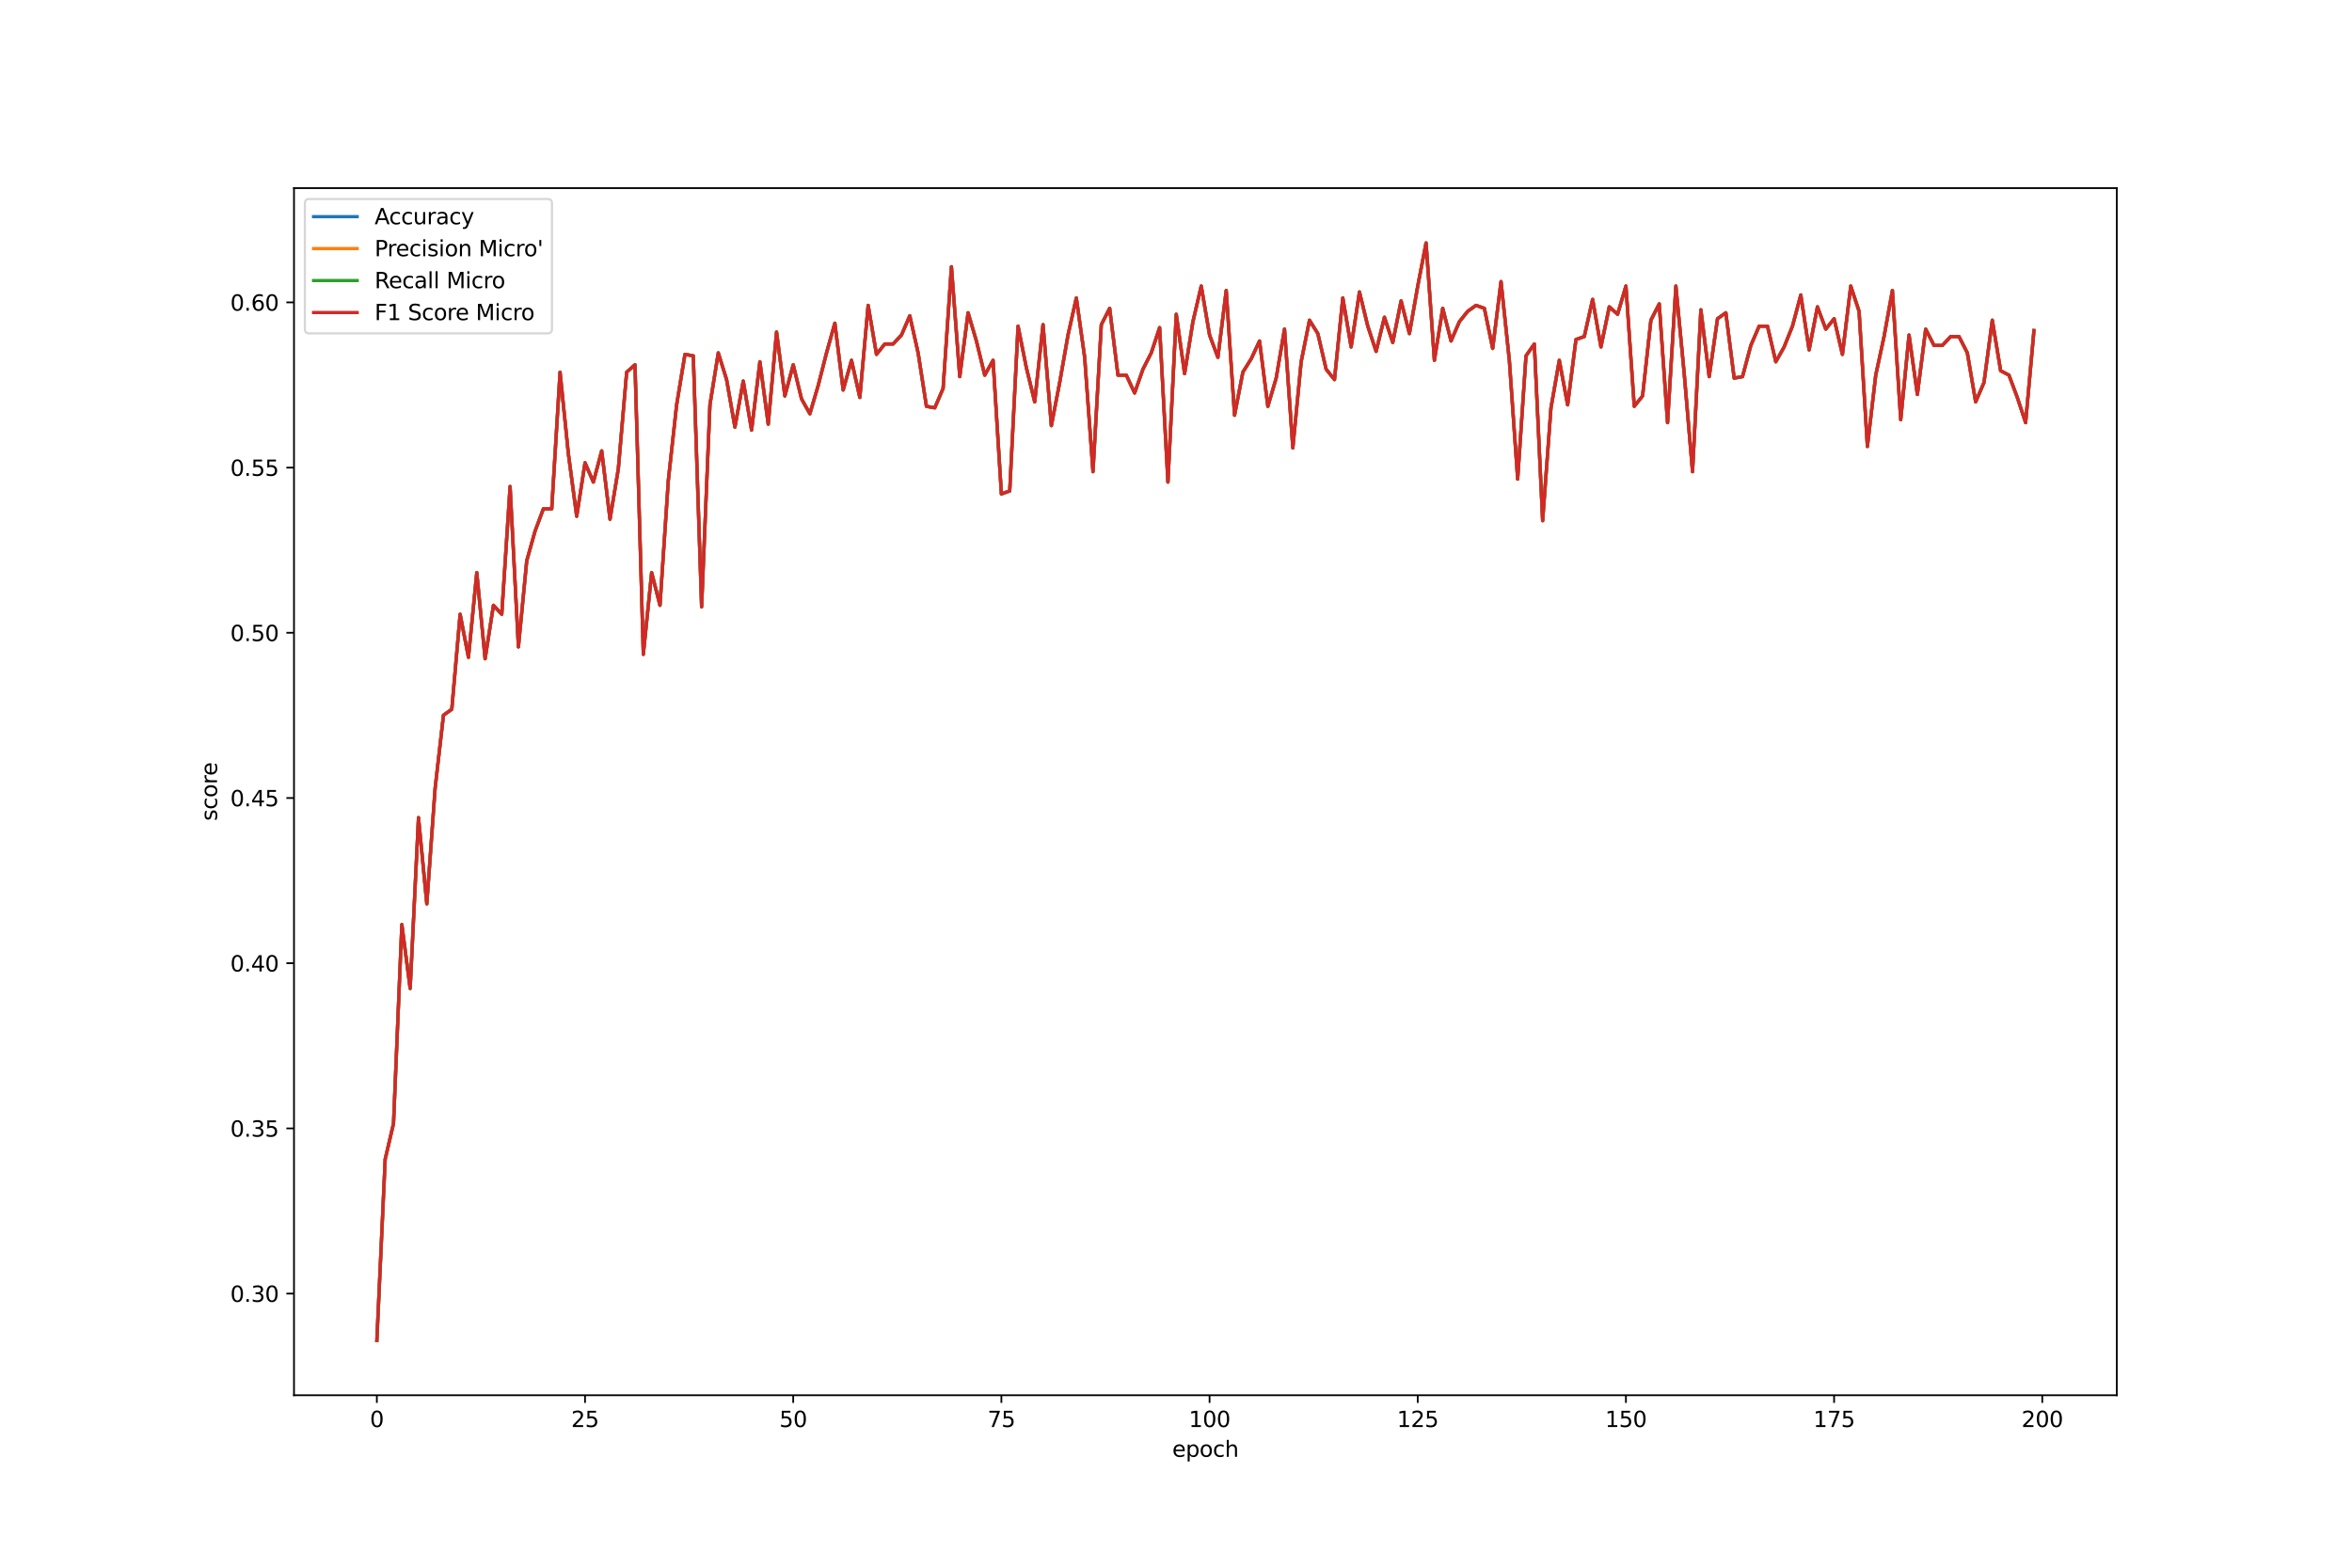 <?xml version="1.0" encoding="utf-8" standalone="no"?>
<!DOCTYPE svg PUBLIC "-//W3C//DTD SVG 1.1//EN"
  "http://www.w3.org/Graphics/SVG/1.1/DTD/svg11.dtd">
<svg xmlns:xlink="http://www.w3.org/1999/xlink" width="1080pt" height="720pt" viewBox="0 0 1080 720" xmlns="http://www.w3.org/2000/svg" version="1.1">
 <defs>
  <style type="text/css">*{stroke-linejoin: round; stroke-linecap: butt}</style>
 </defs>
 <g id="figure_1">
  <g id="patch_1">
   <path d="M 0 720 
L 1080 720 
L 1080 0 
L 0 0 
z
" style="fill: #ffffff"/>
  </g>
  <g id="axes_1">
   <g id="patch_2">
    <path d="M 135 640.8 
L 972 640.8 
L 972 86.4 
L 135 86.4 
z
" style="fill: #ffffff"/>
   </g>
   <g id="matplotlib.axis_1">
    <g id="xtick_1">
     <g id="line2d_1">
      <defs>
       <path id="me2f93d45dd" d="M 0 0 
L 0 3.5 
" style="stroke: #000000; stroke-width: 0.8"/>
      </defs>
      <g>
       <use xlink:href="#me2f93d45dd" x="173.045" y="640.8" style="stroke: #000000; stroke-width: 0.8"/>
      </g>
     </g>
     <g id="text_1">
      <!-- 0 -->
      <g transform="translate(169.864 655.398) scale(0.1 -0.1)">
       <defs>
        <path id="DejaVuSans-30" d="M 2034 4250 
Q 1547 4250 1301 3770 
Q 1056 3291 1056 2328 
Q 1056 1369 1301 889 
Q 1547 409 2034 409 
Q 2525 409 2770 889 
Q 3016 1369 3016 2328 
Q 3016 3291 2770 3770 
Q 2525 4250 2034 4250 
z
M 2034 4750 
Q 2819 4750 3233 4129 
Q 3647 3509 3647 2328 
Q 3647 1150 3233 529 
Q 2819 -91 2034 -91 
Q 1250 -91 836 529 
Q 422 1150 422 2328 
Q 422 3509 836 4129 
Q 1250 4750 2034 4750 
z
" transform="scale(0.016)"/>
       </defs>
       <use xlink:href="#DejaVuSans-30"/>
      </g>
     </g>
    </g>
    <g id="xtick_2">
     <g id="line2d_2">
      <g>
       <use xlink:href="#me2f93d45dd" x="268.637" y="640.8" style="stroke: #000000; stroke-width: 0.8"/>
      </g>
     </g>
     <g id="text_2">
      <!-- 25 -->
      <g transform="translate(262.275 655.398) scale(0.1 -0.1)">
       <defs>
        <path id="DejaVuSans-32" d="M 1228 531 
L 3431 531 
L 3431 0 
L 469 0 
L 469 531 
Q 828 903 1448 1529 
Q 2069 2156 2228 2338 
Q 2531 2678 2651 2914 
Q 2772 3150 2772 3378 
Q 2772 3750 2511 3984 
Q 2250 4219 1831 4219 
Q 1534 4219 1204 4116 
Q 875 4013 500 3803 
L 500 4441 
Q 881 4594 1212 4672 
Q 1544 4750 1819 4750 
Q 2544 4750 2975 4387 
Q 3406 4025 3406 3419 
Q 3406 3131 3298 2873 
Q 3191 2616 2906 2266 
Q 2828 2175 2409 1742 
Q 1991 1309 1228 531 
z
" transform="scale(0.016)"/>
        <path id="DejaVuSans-35" d="M 691 4666 
L 3169 4666 
L 3169 4134 
L 1269 4134 
L 1269 2991 
Q 1406 3038 1543 3061 
Q 1681 3084 1819 3084 
Q 2600 3084 3056 2656 
Q 3513 2228 3513 1497 
Q 3513 744 3044 326 
Q 2575 -91 1722 -91 
Q 1428 -91 1123 -41 
Q 819 9 494 109 
L 494 744 
Q 775 591 1075 516 
Q 1375 441 1709 441 
Q 2250 441 2565 725 
Q 2881 1009 2881 1497 
Q 2881 1984 2565 2268 
Q 2250 2553 1709 2553 
Q 1456 2553 1204 2497 
Q 953 2441 691 2322 
L 691 4666 
z
" transform="scale(0.016)"/>
       </defs>
       <use xlink:href="#DejaVuSans-32"/>
       <use xlink:href="#DejaVuSans-35" x="63.623"/>
      </g>
     </g>
    </g>
    <g id="xtick_3">
     <g id="line2d_3">
      <g>
       <use xlink:href="#me2f93d45dd" x="364.229" y="640.8" style="stroke: #000000; stroke-width: 0.8"/>
      </g>
     </g>
     <g id="text_3">
      <!-- 50 -->
      <g transform="translate(357.866 655.398) scale(0.1 -0.1)">
       <use xlink:href="#DejaVuSans-35"/>
       <use xlink:href="#DejaVuSans-30" x="63.623"/>
      </g>
     </g>
    </g>
    <g id="xtick_4">
     <g id="line2d_4">
      <g>
       <use xlink:href="#me2f93d45dd" x="459.82" y="640.8" style="stroke: #000000; stroke-width: 0.8"/>
      </g>
     </g>
     <g id="text_4">
      <!-- 75 -->
      <g transform="translate(453.458 655.398) scale(0.1 -0.1)">
       <defs>
        <path id="DejaVuSans-37" d="M 525 4666 
L 3525 4666 
L 3525 4397 
L 1831 0 
L 1172 0 
L 2766 4134 
L 525 4134 
L 525 4666 
z
" transform="scale(0.016)"/>
       </defs>
       <use xlink:href="#DejaVuSans-37"/>
       <use xlink:href="#DejaVuSans-35" x="63.623"/>
      </g>
     </g>
    </g>
    <g id="xtick_5">
     <g id="line2d_5">
      <g>
       <use xlink:href="#me2f93d45dd" x="555.412" y="640.8" style="stroke: #000000; stroke-width: 0.8"/>
      </g>
     </g>
     <g id="text_5">
      <!-- 100 -->
      <g transform="translate(545.868 655.398) scale(0.1 -0.1)">
       <defs>
        <path id="DejaVuSans-31" d="M 794 531 
L 1825 531 
L 1825 4091 
L 703 3866 
L 703 4441 
L 1819 4666 
L 2450 4666 
L 2450 531 
L 3481 531 
L 3481 0 
L 794 0 
L 794 531 
z
" transform="scale(0.016)"/>
       </defs>
       <use xlink:href="#DejaVuSans-31"/>
       <use xlink:href="#DejaVuSans-30" x="63.623"/>
       <use xlink:href="#DejaVuSans-30" x="127.246"/>
      </g>
     </g>
    </g>
    <g id="xtick_6">
     <g id="line2d_6">
      <g>
       <use xlink:href="#me2f93d45dd" x="651.003" y="640.8" style="stroke: #000000; stroke-width: 0.8"/>
      </g>
     </g>
     <g id="text_6">
      <!-- 125 -->
      <g transform="translate(641.46 655.398) scale(0.1 -0.1)">
       <use xlink:href="#DejaVuSans-31"/>
       <use xlink:href="#DejaVuSans-32" x="63.623"/>
       <use xlink:href="#DejaVuSans-35" x="127.246"/>
      </g>
     </g>
    </g>
    <g id="xtick_7">
     <g id="line2d_7">
      <g>
       <use xlink:href="#me2f93d45dd" x="746.595" y="640.8" style="stroke: #000000; stroke-width: 0.8"/>
      </g>
     </g>
     <g id="text_7">
      <!-- 150 -->
      <g transform="translate(737.051 655.398) scale(0.1 -0.1)">
       <use xlink:href="#DejaVuSans-31"/>
       <use xlink:href="#DejaVuSans-35" x="63.623"/>
       <use xlink:href="#DejaVuSans-30" x="127.246"/>
      </g>
     </g>
    </g>
    <g id="xtick_8">
     <g id="line2d_8">
      <g>
       <use xlink:href="#me2f93d45dd" x="842.187" y="640.8" style="stroke: #000000; stroke-width: 0.8"/>
      </g>
     </g>
     <g id="text_8">
      <!-- 175 -->
      <g transform="translate(832.643 655.398) scale(0.1 -0.1)">
       <use xlink:href="#DejaVuSans-31"/>
       <use xlink:href="#DejaVuSans-37" x="63.623"/>
       <use xlink:href="#DejaVuSans-35" x="127.246"/>
      </g>
     </g>
    </g>
    <g id="xtick_9">
     <g id="line2d_9">
      <g>
       <use xlink:href="#me2f93d45dd" x="937.778" y="640.8" style="stroke: #000000; stroke-width: 0.8"/>
      </g>
     </g>
     <g id="text_9">
      <!-- 200 -->
      <g transform="translate(928.234 655.398) scale(0.1 -0.1)">
       <use xlink:href="#DejaVuSans-32"/>
       <use xlink:href="#DejaVuSans-30" x="63.623"/>
       <use xlink:href="#DejaVuSans-30" x="127.246"/>
      </g>
     </g>
    </g>
    <g id="text_10">
     <!-- epoch -->
     <g transform="translate(538.272 669.077) scale(0.1 -0.1)">
      <defs>
       <path id="DejaVuSans-65" d="M 3597 1894 
L 3597 1613 
L 953 1613 
Q 991 1019 1311 708 
Q 1631 397 2203 397 
Q 2534 397 2845 478 
Q 3156 559 3463 722 
L 3463 178 
Q 3153 47 2828 -22 
Q 2503 -91 2169 -91 
Q 1331 -91 842 396 
Q 353 884 353 1716 
Q 353 2575 817 3079 
Q 1281 3584 2069 3584 
Q 2775 3584 3186 3129 
Q 3597 2675 3597 1894 
z
M 3022 2063 
Q 3016 2534 2758 2815 
Q 2500 3097 2075 3097 
Q 1594 3097 1305 2825 
Q 1016 2553 972 2059 
L 3022 2063 
z
" transform="scale(0.016)"/>
       <path id="DejaVuSans-70" d="M 1159 525 
L 1159 -1331 
L 581 -1331 
L 581 3500 
L 1159 3500 
L 1159 2969 
Q 1341 3281 1617 3432 
Q 1894 3584 2278 3584 
Q 2916 3584 3314 3078 
Q 3713 2572 3713 1747 
Q 3713 922 3314 415 
Q 2916 -91 2278 -91 
Q 1894 -91 1617 61 
Q 1341 213 1159 525 
z
M 3116 1747 
Q 3116 2381 2855 2742 
Q 2594 3103 2138 3103 
Q 1681 3103 1420 2742 
Q 1159 2381 1159 1747 
Q 1159 1113 1420 752 
Q 1681 391 2138 391 
Q 2594 391 2855 752 
Q 3116 1113 3116 1747 
z
" transform="scale(0.016)"/>
       <path id="DejaVuSans-6f" d="M 1959 3097 
Q 1497 3097 1228 2736 
Q 959 2375 959 1747 
Q 959 1119 1226 758 
Q 1494 397 1959 397 
Q 2419 397 2687 759 
Q 2956 1122 2956 1747 
Q 2956 2369 2687 2733 
Q 2419 3097 1959 3097 
z
M 1959 3584 
Q 2709 3584 3137 3096 
Q 3566 2609 3566 1747 
Q 3566 888 3137 398 
Q 2709 -91 1959 -91 
Q 1206 -91 779 398 
Q 353 888 353 1747 
Q 353 2609 779 3096 
Q 1206 3584 1959 3584 
z
" transform="scale(0.016)"/>
       <path id="DejaVuSans-63" d="M 3122 3366 
L 3122 2828 
Q 2878 2963 2633 3030 
Q 2388 3097 2138 3097 
Q 1578 3097 1268 2742 
Q 959 2388 959 1747 
Q 959 1106 1268 751 
Q 1578 397 2138 397 
Q 2388 397 2633 464 
Q 2878 531 3122 666 
L 3122 134 
Q 2881 22 2623 -34 
Q 2366 -91 2075 -91 
Q 1284 -91 818 406 
Q 353 903 353 1747 
Q 353 2603 823 3093 
Q 1294 3584 2113 3584 
Q 2378 3584 2631 3529 
Q 2884 3475 3122 3366 
z
" transform="scale(0.016)"/>
       <path id="DejaVuSans-68" d="M 3513 2113 
L 3513 0 
L 2938 0 
L 2938 2094 
Q 2938 2591 2744 2837 
Q 2550 3084 2163 3084 
Q 1697 3084 1428 2787 
Q 1159 2491 1159 1978 
L 1159 0 
L 581 0 
L 581 4863 
L 1159 4863 
L 1159 2956 
Q 1366 3272 1645 3428 
Q 1925 3584 2291 3584 
Q 2894 3584 3203 3211 
Q 3513 2838 3513 2113 
z
" transform="scale(0.016)"/>
      </defs>
      <use xlink:href="#DejaVuSans-65"/>
      <use xlink:href="#DejaVuSans-70" x="61.523"/>
      <use xlink:href="#DejaVuSans-6f" x="125"/>
      <use xlink:href="#DejaVuSans-63" x="186.182"/>
      <use xlink:href="#DejaVuSans-68" x="241.162"/>
     </g>
    </g>
   </g>
   <g id="matplotlib.axis_2">
    <g id="ytick_1">
     <g id="line2d_10">
      <defs>
       <path id="m9a88a97674" d="M 0 0 
L -3.5 0 
" style="stroke: #000000; stroke-width: 0.8"/>
      </defs>
      <g>
       <use xlink:href="#m9a88a97674" x="135" y="594.117" style="stroke: #000000; stroke-width: 0.8"/>
      </g>
     </g>
     <g id="text_11">
      <!-- 0.30 -->
      <g transform="translate(105.734 597.916) scale(0.1 -0.1)">
       <defs>
        <path id="DejaVuSans-2e" d="M 684 794 
L 1344 794 
L 1344 0 
L 684 0 
L 684 794 
z
" transform="scale(0.016)"/>
        <path id="DejaVuSans-33" d="M 2597 2516 
Q 3050 2419 3304 2112 
Q 3559 1806 3559 1356 
Q 3559 666 3084 287 
Q 2609 -91 1734 -91 
Q 1441 -91 1130 -33 
Q 819 25 488 141 
L 488 750 
Q 750 597 1062 519 
Q 1375 441 1716 441 
Q 2309 441 2620 675 
Q 2931 909 2931 1356 
Q 2931 1769 2642 2001 
Q 2353 2234 1838 2234 
L 1294 2234 
L 1294 2753 
L 1863 2753 
Q 2328 2753 2575 2939 
Q 2822 3125 2822 3475 
Q 2822 3834 2567 4026 
Q 2313 4219 1838 4219 
Q 1578 4219 1281 4162 
Q 984 4106 628 3988 
L 628 4550 
Q 988 4650 1302 4700 
Q 1616 4750 1894 4750 
Q 2613 4750 3031 4423 
Q 3450 4097 3450 3541 
Q 3450 3153 3228 2886 
Q 3006 2619 2597 2516 
z
" transform="scale(0.016)"/>
       </defs>
       <use xlink:href="#DejaVuSans-30"/>
       <use xlink:href="#DejaVuSans-2e" x="63.623"/>
       <use xlink:href="#DejaVuSans-33" x="95.41"/>
       <use xlink:href="#DejaVuSans-30" x="159.033"/>
      </g>
     </g>
    </g>
    <g id="ytick_2">
     <g id="line2d_11">
      <g>
       <use xlink:href="#m9a88a97674" x="135" y="518.244" style="stroke: #000000; stroke-width: 0.8"/>
      </g>
     </g>
     <g id="text_12">
      <!-- 0.35 -->
      <g transform="translate(105.734 522.043) scale(0.1 -0.1)">
       <use xlink:href="#DejaVuSans-30"/>
       <use xlink:href="#DejaVuSans-2e" x="63.623"/>
       <use xlink:href="#DejaVuSans-33" x="95.41"/>
       <use xlink:href="#DejaVuSans-35" x="159.033"/>
      </g>
     </g>
    </g>
    <g id="ytick_3">
     <g id="line2d_12">
      <g>
       <use xlink:href="#m9a88a97674" x="135" y="442.371" style="stroke: #000000; stroke-width: 0.8"/>
      </g>
     </g>
     <g id="text_13">
      <!-- 0.40 -->
      <g transform="translate(105.734 446.171) scale(0.1 -0.1)">
       <defs>
        <path id="DejaVuSans-34" d="M 2419 4116 
L 825 1625 
L 2419 1625 
L 2419 4116 
z
M 2253 4666 
L 3047 4666 
L 3047 1625 
L 3713 1625 
L 3713 1100 
L 3047 1100 
L 3047 0 
L 2419 0 
L 2419 1100 
L 313 1100 
L 313 1709 
L 2253 4666 
z
" transform="scale(0.016)"/>
       </defs>
       <use xlink:href="#DejaVuSans-30"/>
       <use xlink:href="#DejaVuSans-2e" x="63.623"/>
       <use xlink:href="#DejaVuSans-34" x="95.41"/>
       <use xlink:href="#DejaVuSans-30" x="159.033"/>
      </g>
     </g>
    </g>
    <g id="ytick_4">
     <g id="line2d_13">
      <g>
       <use xlink:href="#m9a88a97674" x="135" y="366.499" style="stroke: #000000; stroke-width: 0.8"/>
      </g>
     </g>
     <g id="text_14">
      <!-- 0.45 -->
      <g transform="translate(105.734 370.298) scale(0.1 -0.1)">
       <use xlink:href="#DejaVuSans-30"/>
       <use xlink:href="#DejaVuSans-2e" x="63.623"/>
       <use xlink:href="#DejaVuSans-34" x="95.41"/>
       <use xlink:href="#DejaVuSans-35" x="159.033"/>
      </g>
     </g>
    </g>
    <g id="ytick_5">
     <g id="line2d_14">
      <g>
       <use xlink:href="#m9a88a97674" x="135" y="290.626" style="stroke: #000000; stroke-width: 0.8"/>
      </g>
     </g>
     <g id="text_15">
      <!-- 0.50 -->
      <g transform="translate(105.734 294.425) scale(0.1 -0.1)">
       <use xlink:href="#DejaVuSans-30"/>
       <use xlink:href="#DejaVuSans-2e" x="63.623"/>
       <use xlink:href="#DejaVuSans-35" x="95.41"/>
       <use xlink:href="#DejaVuSans-30" x="159.033"/>
      </g>
     </g>
    </g>
    <g id="ytick_6">
     <g id="line2d_15">
      <g>
       <use xlink:href="#m9a88a97674" x="135" y="214.753" style="stroke: #000000; stroke-width: 0.8"/>
      </g>
     </g>
     <g id="text_16">
      <!-- 0.55 -->
      <g transform="translate(105.734 218.552) scale(0.1 -0.1)">
       <use xlink:href="#DejaVuSans-30"/>
       <use xlink:href="#DejaVuSans-2e" x="63.623"/>
       <use xlink:href="#DejaVuSans-35" x="95.41"/>
       <use xlink:href="#DejaVuSans-35" x="159.033"/>
      </g>
     </g>
    </g>
    <g id="ytick_7">
     <g id="line2d_16">
      <g>
       <use xlink:href="#m9a88a97674" x="135" y="138.88" style="stroke: #000000; stroke-width: 0.8"/>
      </g>
     </g>
     <g id="text_17">
      <!-- 0.60 -->
      <g transform="translate(105.734 142.679) scale(0.1 -0.1)">
       <defs>
        <path id="DejaVuSans-36" d="M 2113 2584 
Q 1688 2584 1439 2293 
Q 1191 2003 1191 1497 
Q 1191 994 1439 701 
Q 1688 409 2113 409 
Q 2538 409 2786 701 
Q 3034 994 3034 1497 
Q 3034 2003 2786 2293 
Q 2538 2584 2113 2584 
z
M 3366 4563 
L 3366 3988 
Q 3128 4100 2886 4159 
Q 2644 4219 2406 4219 
Q 1781 4219 1451 3797 
Q 1122 3375 1075 2522 
Q 1259 2794 1537 2939 
Q 1816 3084 2150 3084 
Q 2853 3084 3261 2657 
Q 3669 2231 3669 1497 
Q 3669 778 3244 343 
Q 2819 -91 2113 -91 
Q 1303 -91 875 529 
Q 447 1150 447 2328 
Q 447 3434 972 4092 
Q 1497 4750 2381 4750 
Q 2619 4750 2861 4703 
Q 3103 4656 3366 4563 
z
" transform="scale(0.016)"/>
       </defs>
       <use xlink:href="#DejaVuSans-30"/>
       <use xlink:href="#DejaVuSans-2e" x="63.623"/>
       <use xlink:href="#DejaVuSans-36" x="95.41"/>
       <use xlink:href="#DejaVuSans-30" x="159.033"/>
      </g>
     </g>
    </g>
    <g id="text_18">
     <!-- score -->
     <g transform="translate(99.655 377.033) rotate(-90) scale(0.1 -0.1)">
      <defs>
       <path id="DejaVuSans-73" d="M 2834 3397 
L 2834 2853 
Q 2591 2978 2328 3040 
Q 2066 3103 1784 3103 
Q 1356 3103 1142 2972 
Q 928 2841 928 2578 
Q 928 2378 1081 2264 
Q 1234 2150 1697 2047 
L 1894 2003 
Q 2506 1872 2764 1633 
Q 3022 1394 3022 966 
Q 3022 478 2636 193 
Q 2250 -91 1575 -91 
Q 1294 -91 989 -36 
Q 684 19 347 128 
L 347 722 
Q 666 556 975 473 
Q 1284 391 1588 391 
Q 1994 391 2212 530 
Q 2431 669 2431 922 
Q 2431 1156 2273 1281 
Q 2116 1406 1581 1522 
L 1381 1569 
Q 847 1681 609 1914 
Q 372 2147 372 2553 
Q 372 3047 722 3315 
Q 1072 3584 1716 3584 
Q 2034 3584 2315 3537 
Q 2597 3491 2834 3397 
z
" transform="scale(0.016)"/>
       <path id="DejaVuSans-72" d="M 2631 2963 
Q 2534 3019 2420 3045 
Q 2306 3072 2169 3072 
Q 1681 3072 1420 2755 
Q 1159 2438 1159 1844 
L 1159 0 
L 581 0 
L 581 3500 
L 1159 3500 
L 1159 2956 
Q 1341 3275 1631 3429 
Q 1922 3584 2338 3584 
Q 2397 3584 2469 3576 
Q 2541 3569 2628 3553 
L 2631 2963 
z
" transform="scale(0.016)"/>
      </defs>
      <use xlink:href="#DejaVuSans-73"/>
      <use xlink:href="#DejaVuSans-63" x="52.1"/>
      <use xlink:href="#DejaVuSans-6f" x="107.08"/>
      <use xlink:href="#DejaVuSans-72" x="168.262"/>
      <use xlink:href="#DejaVuSans-65" x="207.125"/>
     </g>
    </g>
   </g>
   <g id="line2d_17">
    <path d="M 173.045 615.6 
L 176.869 532.396 
L 180.693 516.028 
L 184.516 424.639 
L 188.34 453.965 
L 192.164 375.535 
L 195.987 415.091 
L 199.811 361.895 
L 203.635 328.477 
L 207.458 325.749 
L 211.282 282.101 
L 215.106 301.879 
L 218.929 263.005 
L 222.753 302.561 
L 226.577 278.009 
L 230.4 282.101 
L 234.224 223.448 
L 238.048 297.105 
L 241.871 257.549 
L 245.695 243.909 
L 249.519 233.678 
L 253.342 233.678 
L 257.166 170.934 
L 260.99 208.444 
L 264.813 237.088 
L 268.637 212.536 
L 272.461 221.402 
L 276.284 207.08 
L 280.108 238.453 
L 283.932 215.264 
L 287.755 170.934 
L 291.579 167.524 
L 295.403 300.515 
L 299.226 263.005 
L 303.05 278.009 
L 306.874 220.72 
L 310.697 185.938 
L 314.521 162.75 
L 318.345 163.432 
L 322.168 278.691 
L 325.992 185.938 
L 329.816 162.068 
L 333.639 174.344 
L 337.463 196.168 
L 341.287 175.026 
L 345.11 197.532 
L 348.934 166.16 
L 352.758 194.804 
L 356.581 152.52 
L 360.405 181.846 
L 364.229 167.524 
L 368.052 183.21 
L 371.876 190.03 
L 375.7 177.072 
L 379.523 162.068 
L 383.347 148.428 
L 387.171 179.118 
L 390.994 165.478 
L 394.818 182.528 
L 398.642 140.244 
L 402.465 162.75 
L 406.289 157.976 
L 410.113 157.976 
L 413.936 153.884 
L 417.76 145.018 
L 421.584 162.068 
L 425.407 186.62 
L 429.231 187.302 
L 433.055 178.436 
L 436.878 122.512 
L 440.702 172.98 
L 444.526 143.654 
L 448.349 156.612 
L 452.173 172.298 
L 455.997 165.478 
L 459.82 226.858 
L 463.644 225.494 
L 467.468 149.792 
L 471.291 168.888 
L 475.115 184.574 
L 478.939 149.11 
L 482.762 195.486 
L 486.586 175.708 
L 490.41 153.884 
L 494.233 136.834 
L 498.057 164.114 
L 501.881 216.628 
L 505.704 149.11 
L 509.528 141.608 
L 513.352 172.298 
L 517.175 172.298 
L 520.999 180.482 
L 524.823 169.57 
L 528.646 162.068 
L 532.47 150.474 
L 536.294 221.402 
L 540.117 144.336 
L 543.941 171.616 
L 547.765 147.746 
L 551.588 131.378 
L 555.412 153.884 
L 559.235 164.114 
L 563.059 133.424 
L 566.883 190.712 
L 570.706 170.934 
L 574.53 164.796 
L 578.354 156.612 
L 582.177 186.62 
L 586.001 173.662 
L 589.825 151.156 
L 593.648 205.716 
L 597.472 166.16 
L 601.296 147.064 
L 605.119 153.202 
L 608.943 169.57 
L 612.767 174.344 
L 616.59 136.834 
L 620.414 159.34 
L 624.238 134.106 
L 628.061 149.792 
L 631.885 161.386 
L 635.709 145.7 
L 639.532 157.294 
L 643.356 138.198 
L 647.18 153.202 
L 651.003 131.378 
L 654.827 111.6 
L 658.651 165.478 
L 662.474 141.608 
L 666.298 156.612 
L 670.122 147.746 
L 673.945 142.972 
L 677.769 140.244 
L 681.593 141.608 
L 685.416 160.022 
L 689.24 129.332 
L 693.064 165.478 
L 696.887 220.038 
L 700.711 163.432 
L 704.535 157.976 
L 708.358 239.135 
L 712.182 187.302 
L 716.006 165.478 
L 719.829 185.938 
L 723.653 155.93 
L 727.477 154.566 
L 731.3 137.516 
L 735.124 159.34 
L 738.948 140.926 
L 742.771 144.336 
L 746.595 131.378 
L 750.419 186.62 
L 754.242 181.846 
L 758.066 147.064 
L 761.89 139.562 
L 765.713 194.122 
L 769.537 131.378 
L 773.361 171.616 
L 777.184 216.628 
L 781.008 142.29 
L 784.832 172.98 
L 788.655 146.382 
L 792.479 143.654 
L 796.303 173.662 
L 800.126 172.98 
L 803.95 158.658 
L 807.774 149.792 
L 811.597 149.792 
L 815.421 166.16 
L 819.245 159.34 
L 823.068 149.792 
L 826.892 135.47 
L 830.716 160.704 
L 834.539 140.926 
L 838.363 151.156 
L 842.187 146.382 
L 846.01 162.75 
L 849.834 131.378 
L 853.658 142.972 
L 857.481 205.034 
L 861.305 172.298 
L 865.129 154.566 
L 868.952 133.424 
L 872.776 192.758 
L 876.6 153.884 
L 880.423 181.164 
L 884.247 151.156 
L 888.071 158.658 
L 891.894 158.658 
L 895.718 154.566 
L 899.542 154.566 
L 903.365 162.068 
L 907.189 184.574 
L 911.013 175.708 
L 914.836 147.064 
L 918.66 170.252 
L 922.484 172.298 
L 926.307 182.528 
L 930.131 194.122 
L 933.955 151.838 
L 933.955 151.838 
" clip-path="url(#pc42b243a0a)" style="fill: none; stroke: #1f77b4; stroke-width: 1.5; stroke-linecap: square"/>
   </g>
   <g id="line2d_18">
    <path d="M 173.045 615.6 
L 176.869 532.396 
L 180.693 516.028 
L 184.516 424.639 
L 188.34 453.965 
L 192.164 375.535 
L 195.987 415.091 
L 199.811 361.895 
L 203.635 328.477 
L 207.458 325.749 
L 211.282 282.101 
L 215.106 301.879 
L 218.929 263.005 
L 222.753 302.561 
L 226.577 278.009 
L 230.4 282.101 
L 234.224 223.448 
L 238.048 297.105 
L 241.871 257.549 
L 245.695 243.909 
L 249.519 233.678 
L 253.342 233.678 
L 257.166 170.934 
L 260.99 208.444 
L 264.813 237.088 
L 268.637 212.536 
L 272.461 221.402 
L 276.284 207.08 
L 280.108 238.453 
L 283.932 215.264 
L 287.755 170.934 
L 291.579 167.524 
L 295.403 300.515 
L 299.226 263.005 
L 303.05 278.009 
L 306.874 220.72 
L 310.697 185.938 
L 314.521 162.75 
L 318.345 163.432 
L 322.168 278.691 
L 325.992 185.938 
L 329.816 162.068 
L 333.639 174.344 
L 337.463 196.168 
L 341.287 175.026 
L 345.11 197.532 
L 348.934 166.16 
L 352.758 194.804 
L 356.581 152.52 
L 360.405 181.846 
L 364.229 167.524 
L 368.052 183.21 
L 371.876 190.03 
L 375.7 177.072 
L 379.523 162.068 
L 383.347 148.428 
L 387.171 179.118 
L 390.994 165.478 
L 394.818 182.528 
L 398.642 140.244 
L 402.465 162.75 
L 406.289 157.976 
L 410.113 157.976 
L 413.936 153.884 
L 417.76 145.018 
L 421.584 162.068 
L 425.407 186.62 
L 429.231 187.302 
L 433.055 178.436 
L 436.878 122.512 
L 440.702 172.98 
L 444.526 143.654 
L 448.349 156.612 
L 452.173 172.298 
L 455.997 165.478 
L 459.82 226.858 
L 463.644 225.494 
L 467.468 149.792 
L 471.291 168.888 
L 475.115 184.574 
L 478.939 149.11 
L 482.762 195.486 
L 486.586 175.708 
L 490.41 153.884 
L 494.233 136.834 
L 498.057 164.114 
L 501.881 216.628 
L 505.704 149.11 
L 509.528 141.608 
L 513.352 172.298 
L 517.175 172.298 
L 520.999 180.482 
L 524.823 169.57 
L 528.646 162.068 
L 532.47 150.474 
L 536.294 221.402 
L 540.117 144.336 
L 543.941 171.616 
L 547.765 147.746 
L 551.588 131.378 
L 555.412 153.884 
L 559.235 164.114 
L 563.059 133.424 
L 566.883 190.712 
L 570.706 170.934 
L 574.53 164.796 
L 578.354 156.612 
L 582.177 186.62 
L 586.001 173.662 
L 589.825 151.156 
L 593.648 205.716 
L 597.472 166.16 
L 601.296 147.064 
L 605.119 153.202 
L 608.943 169.57 
L 612.767 174.344 
L 616.59 136.834 
L 620.414 159.34 
L 624.238 134.106 
L 628.061 149.792 
L 631.885 161.386 
L 635.709 145.7 
L 639.532 157.294 
L 643.356 138.198 
L 647.18 153.202 
L 651.003 131.378 
L 654.827 111.6 
L 658.651 165.478 
L 662.474 141.608 
L 666.298 156.612 
L 670.122 147.746 
L 673.945 142.972 
L 677.769 140.244 
L 681.593 141.608 
L 685.416 160.022 
L 689.24 129.332 
L 693.064 165.478 
L 696.887 220.038 
L 700.711 163.432 
L 704.535 157.976 
L 708.358 239.135 
L 712.182 187.302 
L 716.006 165.478 
L 719.829 185.938 
L 723.653 155.93 
L 727.477 154.566 
L 731.3 137.516 
L 735.124 159.34 
L 738.948 140.926 
L 742.771 144.336 
L 746.595 131.378 
L 750.419 186.62 
L 754.242 181.846 
L 758.066 147.064 
L 761.89 139.562 
L 765.713 194.122 
L 769.537 131.378 
L 773.361 171.616 
L 777.184 216.628 
L 781.008 142.29 
L 784.832 172.98 
L 788.655 146.382 
L 792.479 143.654 
L 796.303 173.662 
L 800.126 172.98 
L 803.95 158.658 
L 807.774 149.792 
L 811.597 149.792 
L 815.421 166.16 
L 819.245 159.34 
L 823.068 149.792 
L 826.892 135.47 
L 830.716 160.704 
L 834.539 140.926 
L 838.363 151.156 
L 842.187 146.382 
L 846.01 162.75 
L 849.834 131.378 
L 853.658 142.972 
L 857.481 205.034 
L 861.305 172.298 
L 865.129 154.566 
L 868.952 133.424 
L 872.776 192.758 
L 876.6 153.884 
L 880.423 181.164 
L 884.247 151.156 
L 888.071 158.658 
L 891.894 158.658 
L 895.718 154.566 
L 899.542 154.566 
L 903.365 162.068 
L 907.189 184.574 
L 911.013 175.708 
L 914.836 147.064 
L 918.66 170.252 
L 922.484 172.298 
L 926.307 182.528 
L 930.131 194.122 
L 933.955 151.838 
L 933.955 151.838 
" clip-path="url(#pc42b243a0a)" style="fill: none; stroke: #ff7f0e; stroke-width: 1.5; stroke-linecap: square"/>
   </g>
   <g id="line2d_19">
    <path d="M 173.045 615.6 
L 176.869 532.396 
L 180.693 516.028 
L 184.516 424.639 
L 188.34 453.965 
L 192.164 375.535 
L 195.987 415.091 
L 199.811 361.895 
L 203.635 328.477 
L 207.458 325.749 
L 211.282 282.101 
L 215.106 301.879 
L 218.929 263.005 
L 222.753 302.561 
L 226.577 278.009 
L 230.4 282.101 
L 234.224 223.448 
L 238.048 297.105 
L 241.871 257.549 
L 245.695 243.909 
L 249.519 233.678 
L 253.342 233.678 
L 257.166 170.934 
L 260.99 208.444 
L 264.813 237.088 
L 268.637 212.536 
L 272.461 221.402 
L 276.284 207.08 
L 280.108 238.453 
L 283.932 215.264 
L 287.755 170.934 
L 291.579 167.524 
L 295.403 300.515 
L 299.226 263.005 
L 303.05 278.009 
L 306.874 220.72 
L 310.697 185.938 
L 314.521 162.75 
L 318.345 163.432 
L 322.168 278.691 
L 325.992 185.938 
L 329.816 162.068 
L 333.639 174.344 
L 337.463 196.168 
L 341.287 175.026 
L 345.11 197.532 
L 348.934 166.16 
L 352.758 194.804 
L 356.581 152.52 
L 360.405 181.846 
L 364.229 167.524 
L 368.052 183.21 
L 371.876 190.03 
L 375.7 177.072 
L 379.523 162.068 
L 383.347 148.428 
L 387.171 179.118 
L 390.994 165.478 
L 394.818 182.528 
L 398.642 140.244 
L 402.465 162.75 
L 406.289 157.976 
L 410.113 157.976 
L 413.936 153.884 
L 417.76 145.018 
L 421.584 162.068 
L 425.407 186.62 
L 429.231 187.302 
L 433.055 178.436 
L 436.878 122.512 
L 440.702 172.98 
L 444.526 143.654 
L 448.349 156.612 
L 452.173 172.298 
L 455.997 165.478 
L 459.82 226.858 
L 463.644 225.494 
L 467.468 149.792 
L 471.291 168.888 
L 475.115 184.574 
L 478.939 149.11 
L 482.762 195.486 
L 486.586 175.708 
L 490.41 153.884 
L 494.233 136.834 
L 498.057 164.114 
L 501.881 216.628 
L 505.704 149.11 
L 509.528 141.608 
L 513.352 172.298 
L 517.175 172.298 
L 520.999 180.482 
L 524.823 169.57 
L 528.646 162.068 
L 532.47 150.474 
L 536.294 221.402 
L 540.117 144.336 
L 543.941 171.616 
L 547.765 147.746 
L 551.588 131.378 
L 555.412 153.884 
L 559.235 164.114 
L 563.059 133.424 
L 566.883 190.712 
L 570.706 170.934 
L 574.53 164.796 
L 578.354 156.612 
L 582.177 186.62 
L 586.001 173.662 
L 589.825 151.156 
L 593.648 205.716 
L 597.472 166.16 
L 601.296 147.064 
L 605.119 153.202 
L 608.943 169.57 
L 612.767 174.344 
L 616.59 136.834 
L 620.414 159.34 
L 624.238 134.106 
L 628.061 149.792 
L 631.885 161.386 
L 635.709 145.7 
L 639.532 157.294 
L 643.356 138.198 
L 647.18 153.202 
L 651.003 131.378 
L 654.827 111.6 
L 658.651 165.478 
L 662.474 141.608 
L 666.298 156.612 
L 670.122 147.746 
L 673.945 142.972 
L 677.769 140.244 
L 681.593 141.608 
L 685.416 160.022 
L 689.24 129.332 
L 693.064 165.478 
L 696.887 220.038 
L 700.711 163.432 
L 704.535 157.976 
L 708.358 239.135 
L 712.182 187.302 
L 716.006 165.478 
L 719.829 185.938 
L 723.653 155.93 
L 727.477 154.566 
L 731.3 137.516 
L 735.124 159.34 
L 738.948 140.926 
L 742.771 144.336 
L 746.595 131.378 
L 750.419 186.62 
L 754.242 181.846 
L 758.066 147.064 
L 761.89 139.562 
L 765.713 194.122 
L 769.537 131.378 
L 773.361 171.616 
L 777.184 216.628 
L 781.008 142.29 
L 784.832 172.98 
L 788.655 146.382 
L 792.479 143.654 
L 796.303 173.662 
L 800.126 172.98 
L 803.95 158.658 
L 807.774 149.792 
L 811.597 149.792 
L 815.421 166.16 
L 819.245 159.34 
L 823.068 149.792 
L 826.892 135.47 
L 830.716 160.704 
L 834.539 140.926 
L 838.363 151.156 
L 842.187 146.382 
L 846.01 162.75 
L 849.834 131.378 
L 853.658 142.972 
L 857.481 205.034 
L 861.305 172.298 
L 865.129 154.566 
L 868.952 133.424 
L 872.776 192.758 
L 876.6 153.884 
L 880.423 181.164 
L 884.247 151.156 
L 888.071 158.658 
L 891.894 158.658 
L 895.718 154.566 
L 899.542 154.566 
L 903.365 162.068 
L 907.189 184.574 
L 911.013 175.708 
L 914.836 147.064 
L 918.66 170.252 
L 922.484 172.298 
L 926.307 182.528 
L 930.131 194.122 
L 933.955 151.838 
L 933.955 151.838 
" clip-path="url(#pc42b243a0a)" style="fill: none; stroke: #2ca02c; stroke-width: 1.5; stroke-linecap: square"/>
   </g>
   <g id="line2d_20">
    <path d="M 173.045 615.6 
L 176.869 532.396 
L 180.693 516.028 
L 184.516 424.639 
L 188.34 453.965 
L 192.164 375.535 
L 195.987 415.091 
L 199.811 361.895 
L 203.635 328.477 
L 207.458 325.749 
L 211.282 282.101 
L 215.106 301.879 
L 218.929 263.005 
L 222.753 302.561 
L 226.577 278.009 
L 230.4 282.101 
L 234.224 223.448 
L 238.048 297.105 
L 241.871 257.549 
L 245.695 243.909 
L 249.519 233.678 
L 253.342 233.678 
L 257.166 170.934 
L 260.99 208.444 
L 264.813 237.088 
L 268.637 212.536 
L 272.461 221.402 
L 276.284 207.08 
L 280.108 238.453 
L 283.932 215.264 
L 287.755 170.934 
L 291.579 167.524 
L 295.403 300.515 
L 299.226 263.005 
L 303.05 278.009 
L 306.874 220.72 
L 310.697 185.938 
L 314.521 162.75 
L 318.345 163.432 
L 322.168 278.691 
L 325.992 185.938 
L 329.816 162.068 
L 333.639 174.344 
L 337.463 196.168 
L 341.287 175.026 
L 345.11 197.532 
L 348.934 166.16 
L 352.758 194.804 
L 356.581 152.52 
L 360.405 181.846 
L 364.229 167.524 
L 368.052 183.21 
L 371.876 190.03 
L 375.7 177.072 
L 379.523 162.068 
L 383.347 148.428 
L 387.171 179.118 
L 390.994 165.478 
L 394.818 182.528 
L 398.642 140.244 
L 402.465 162.75 
L 406.289 157.976 
L 410.113 157.976 
L 413.936 153.884 
L 417.76 145.018 
L 421.584 162.068 
L 425.407 186.62 
L 429.231 187.302 
L 433.055 178.436 
L 436.878 122.512 
L 440.702 172.98 
L 444.526 143.654 
L 448.349 156.612 
L 452.173 172.298 
L 455.997 165.478 
L 459.82 226.858 
L 463.644 225.494 
L 467.468 149.792 
L 471.291 168.888 
L 475.115 184.574 
L 478.939 149.11 
L 482.762 195.486 
L 486.586 175.708 
L 490.41 153.884 
L 494.233 136.834 
L 498.057 164.114 
L 501.881 216.628 
L 505.704 149.11 
L 509.528 141.608 
L 513.352 172.298 
L 517.175 172.298 
L 520.999 180.482 
L 524.823 169.57 
L 528.646 162.068 
L 532.47 150.474 
L 536.294 221.402 
L 540.117 144.336 
L 543.941 171.616 
L 547.765 147.746 
L 551.588 131.378 
L 555.412 153.884 
L 559.235 164.114 
L 563.059 133.424 
L 566.883 190.712 
L 570.706 170.934 
L 574.53 164.796 
L 578.354 156.612 
L 582.177 186.62 
L 586.001 173.662 
L 589.825 151.156 
L 593.648 205.716 
L 597.472 166.16 
L 601.296 147.064 
L 605.119 153.202 
L 608.943 169.57 
L 612.767 174.344 
L 616.59 136.834 
L 620.414 159.34 
L 624.238 134.106 
L 628.061 149.792 
L 631.885 161.386 
L 635.709 145.7 
L 639.532 157.294 
L 643.356 138.198 
L 647.18 153.202 
L 651.003 131.378 
L 654.827 111.6 
L 658.651 165.478 
L 662.474 141.608 
L 666.298 156.612 
L 670.122 147.746 
L 673.945 142.972 
L 677.769 140.244 
L 681.593 141.608 
L 685.416 160.022 
L 689.24 129.332 
L 693.064 165.478 
L 696.887 220.038 
L 700.711 163.432 
L 704.535 157.976 
L 708.358 239.135 
L 712.182 187.302 
L 716.006 165.478 
L 719.829 185.938 
L 723.653 155.93 
L 727.477 154.566 
L 731.3 137.516 
L 735.124 159.34 
L 738.948 140.926 
L 742.771 144.336 
L 746.595 131.378 
L 750.419 186.62 
L 754.242 181.846 
L 758.066 147.064 
L 761.89 139.562 
L 765.713 194.122 
L 769.537 131.378 
L 773.361 171.616 
L 777.184 216.628 
L 781.008 142.29 
L 784.832 172.98 
L 788.655 146.382 
L 792.479 143.654 
L 796.303 173.662 
L 800.126 172.98 
L 803.95 158.658 
L 807.774 149.792 
L 811.597 149.792 
L 815.421 166.16 
L 819.245 159.34 
L 823.068 149.792 
L 826.892 135.47 
L 830.716 160.704 
L 834.539 140.926 
L 838.363 151.156 
L 842.187 146.382 
L 846.01 162.75 
L 849.834 131.378 
L 853.658 142.972 
L 857.481 205.034 
L 861.305 172.298 
L 865.129 154.566 
L 868.952 133.424 
L 872.776 192.758 
L 876.6 153.884 
L 880.423 181.164 
L 884.247 151.156 
L 888.071 158.658 
L 891.894 158.658 
L 895.718 154.566 
L 899.542 154.566 
L 903.365 162.068 
L 907.189 184.574 
L 911.013 175.708 
L 914.836 147.064 
L 918.66 170.252 
L 922.484 172.298 
L 926.307 182.528 
L 930.131 194.122 
L 933.955 151.838 
L 933.955 151.838 
" clip-path="url(#pc42b243a0a)" style="fill: none; stroke: #d62728; stroke-width: 1.5; stroke-linecap: square"/>
   </g>
   <g id="patch_3">
    <path d="M 135 640.8 
L 135 86.4 
" style="fill: none; stroke: #000000; stroke-width: 0.8; stroke-linejoin: miter; stroke-linecap: square"/>
   </g>
   <g id="patch_4">
    <path d="M 972 640.8 
L 972 86.4 
" style="fill: none; stroke: #000000; stroke-width: 0.8; stroke-linejoin: miter; stroke-linecap: square"/>
   </g>
   <g id="patch_5">
    <path d="M 135 640.8 
L 972 640.8 
" style="fill: none; stroke: #000000; stroke-width: 0.8; stroke-linejoin: miter; stroke-linecap: square"/>
   </g>
   <g id="patch_6">
    <path d="M 135 86.4 
L 972 86.4 
" style="fill: none; stroke: #000000; stroke-width: 0.8; stroke-linejoin: miter; stroke-linecap: square"/>
   </g>
   <g id="legend_1">
    <g id="patch_7">
     <path d="M 142 153.113 
L 251.45 153.113 
Q 253.45 153.113 253.45 151.113 
L 253.45 93.4 
Q 253.45 91.4 251.45 91.4 
L 142 91.4 
Q 140 91.4 140 93.4 
L 140 151.113 
Q 140 153.113 142 153.113 
z
" style="fill: #ffffff; opacity: 0.8; stroke: #cccccc; stroke-linejoin: miter"/>
    </g>
    <g id="line2d_21">
     <path d="M 144 99.498 
L 154 99.498 
L 164 99.498 
" style="fill: none; stroke: #1f77b4; stroke-width: 1.5; stroke-linecap: square"/>
    </g>
    <g id="text_19">
     <!-- Accuracy -->
     <g transform="translate(172 102.998) scale(0.1 -0.1)">
      <defs>
       <path id="DejaVuSans-41" d="M 2188 4044 
L 1331 1722 
L 3047 1722 
L 2188 4044 
z
M 1831 4666 
L 2547 4666 
L 4325 0 
L 3669 0 
L 3244 1197 
L 1141 1197 
L 716 0 
L 50 0 
L 1831 4666 
z
" transform="scale(0.016)"/>
       <path id="DejaVuSans-75" d="M 544 1381 
L 544 3500 
L 1119 3500 
L 1119 1403 
Q 1119 906 1312 657 
Q 1506 409 1894 409 
Q 2359 409 2629 706 
Q 2900 1003 2900 1516 
L 2900 3500 
L 3475 3500 
L 3475 0 
L 2900 0 
L 2900 538 
Q 2691 219 2414 64 
Q 2138 -91 1772 -91 
Q 1169 -91 856 284 
Q 544 659 544 1381 
z
M 1991 3584 
L 1991 3584 
z
" transform="scale(0.016)"/>
       <path id="DejaVuSans-61" d="M 2194 1759 
Q 1497 1759 1228 1600 
Q 959 1441 959 1056 
Q 959 750 1161 570 
Q 1363 391 1709 391 
Q 2188 391 2477 730 
Q 2766 1069 2766 1631 
L 2766 1759 
L 2194 1759 
z
M 3341 1997 
L 3341 0 
L 2766 0 
L 2766 531 
Q 2569 213 2275 61 
Q 1981 -91 1556 -91 
Q 1019 -91 701 211 
Q 384 513 384 1019 
Q 384 1609 779 1909 
Q 1175 2209 1959 2209 
L 2766 2209 
L 2766 2266 
Q 2766 2663 2505 2880 
Q 2244 3097 1772 3097 
Q 1472 3097 1187 3025 
Q 903 2953 641 2809 
L 641 3341 
Q 956 3463 1253 3523 
Q 1550 3584 1831 3584 
Q 2591 3584 2966 3190 
Q 3341 2797 3341 1997 
z
" transform="scale(0.016)"/>
       <path id="DejaVuSans-79" d="M 2059 -325 
Q 1816 -950 1584 -1140 
Q 1353 -1331 966 -1331 
L 506 -1331 
L 506 -850 
L 844 -850 
Q 1081 -850 1212 -737 
Q 1344 -625 1503 -206 
L 1606 56 
L 191 3500 
L 800 3500 
L 1894 763 
L 2988 3500 
L 3597 3500 
L 2059 -325 
z
" transform="scale(0.016)"/>
      </defs>
      <use xlink:href="#DejaVuSans-41"/>
      <use xlink:href="#DejaVuSans-63" x="66.658"/>
      <use xlink:href="#DejaVuSans-63" x="121.639"/>
      <use xlink:href="#DejaVuSans-75" x="176.619"/>
      <use xlink:href="#DejaVuSans-72" x="239.998"/>
      <use xlink:href="#DejaVuSans-61" x="281.111"/>
      <use xlink:href="#DejaVuSans-63" x="342.391"/>
      <use xlink:href="#DejaVuSans-79" x="397.371"/>
     </g>
    </g>
    <g id="line2d_22">
     <path d="M 144 114.177 
L 154 114.177 
L 164 114.177 
" style="fill: none; stroke: #ff7f0e; stroke-width: 1.5; stroke-linecap: square"/>
    </g>
    <g id="text_20">
     <!-- Precision Micro' -->
     <g transform="translate(172 117.677) scale(0.1 -0.1)">
      <defs>
       <path id="DejaVuSans-50" d="M 1259 4147 
L 1259 2394 
L 2053 2394 
Q 2494 2394 2734 2622 
Q 2975 2850 2975 3272 
Q 2975 3691 2734 3919 
Q 2494 4147 2053 4147 
L 1259 4147 
z
M 628 4666 
L 2053 4666 
Q 2838 4666 3239 4311 
Q 3641 3956 3641 3272 
Q 3641 2581 3239 2228 
Q 2838 1875 2053 1875 
L 1259 1875 
L 1259 0 
L 628 0 
L 628 4666 
z
" transform="scale(0.016)"/>
       <path id="DejaVuSans-69" d="M 603 3500 
L 1178 3500 
L 1178 0 
L 603 0 
L 603 3500 
z
M 603 4863 
L 1178 4863 
L 1178 4134 
L 603 4134 
L 603 4863 
z
" transform="scale(0.016)"/>
       <path id="DejaVuSans-6e" d="M 3513 2113 
L 3513 0 
L 2938 0 
L 2938 2094 
Q 2938 2591 2744 2837 
Q 2550 3084 2163 3084 
Q 1697 3084 1428 2787 
Q 1159 2491 1159 1978 
L 1159 0 
L 581 0 
L 581 3500 
L 1159 3500 
L 1159 2956 
Q 1366 3272 1645 3428 
Q 1925 3584 2291 3584 
Q 2894 3584 3203 3211 
Q 3513 2838 3513 2113 
z
" transform="scale(0.016)"/>
       <path id="DejaVuSans-20" transform="scale(0.016)"/>
       <path id="DejaVuSans-4d" d="M 628 4666 
L 1569 4666 
L 2759 1491 
L 3956 4666 
L 4897 4666 
L 4897 0 
L 4281 0 
L 4281 4097 
L 3078 897 
L 2444 897 
L 1241 4097 
L 1241 0 
L 628 0 
L 628 4666 
z
" transform="scale(0.016)"/>
       <path id="DejaVuSans-27" d="M 1147 4666 
L 1147 2931 
L 616 2931 
L 616 4666 
L 1147 4666 
z
" transform="scale(0.016)"/>
      </defs>
      <use xlink:href="#DejaVuSans-50"/>
      <use xlink:href="#DejaVuSans-72" x="58.553"/>
      <use xlink:href="#DejaVuSans-65" x="97.416"/>
      <use xlink:href="#DejaVuSans-63" x="158.939"/>
      <use xlink:href="#DejaVuSans-69" x="213.92"/>
      <use xlink:href="#DejaVuSans-73" x="241.703"/>
      <use xlink:href="#DejaVuSans-69" x="293.803"/>
      <use xlink:href="#DejaVuSans-6f" x="321.586"/>
      <use xlink:href="#DejaVuSans-6e" x="382.768"/>
      <use xlink:href="#DejaVuSans-20" x="446.146"/>
      <use xlink:href="#DejaVuSans-4d" x="477.934"/>
      <use xlink:href="#DejaVuSans-69" x="564.213"/>
      <use xlink:href="#DejaVuSans-63" x="591.996"/>
      <use xlink:href="#DejaVuSans-72" x="646.977"/>
      <use xlink:href="#DejaVuSans-6f" x="685.84"/>
      <use xlink:href="#DejaVuSans-27" x="747.021"/>
     </g>
    </g>
    <g id="line2d_23">
     <path d="M 144 128.855 
L 154 128.855 
L 164 128.855 
" style="fill: none; stroke: #2ca02c; stroke-width: 1.5; stroke-linecap: square"/>
    </g>
    <g id="text_21">
     <!-- Recall Micro -->
     <g transform="translate(172 132.355) scale(0.1 -0.1)">
      <defs>
       <path id="DejaVuSans-52" d="M 2841 2188 
Q 3044 2119 3236 1894 
Q 3428 1669 3622 1275 
L 4263 0 
L 3584 0 
L 2988 1197 
Q 2756 1666 2539 1819 
Q 2322 1972 1947 1972 
L 1259 1972 
L 1259 0 
L 628 0 
L 628 4666 
L 2053 4666 
Q 2853 4666 3247 4331 
Q 3641 3997 3641 3322 
Q 3641 2881 3436 2590 
Q 3231 2300 2841 2188 
z
M 1259 4147 
L 1259 2491 
L 2053 2491 
Q 2509 2491 2742 2702 
Q 2975 2913 2975 3322 
Q 2975 3731 2742 3939 
Q 2509 4147 2053 4147 
L 1259 4147 
z
" transform="scale(0.016)"/>
       <path id="DejaVuSans-6c" d="M 603 4863 
L 1178 4863 
L 1178 0 
L 603 0 
L 603 4863 
z
" transform="scale(0.016)"/>
      </defs>
      <use xlink:href="#DejaVuSans-52"/>
      <use xlink:href="#DejaVuSans-65" x="64.982"/>
      <use xlink:href="#DejaVuSans-63" x="126.506"/>
      <use xlink:href="#DejaVuSans-61" x="181.486"/>
      <use xlink:href="#DejaVuSans-6c" x="242.766"/>
      <use xlink:href="#DejaVuSans-6c" x="270.549"/>
      <use xlink:href="#DejaVuSans-20" x="298.332"/>
      <use xlink:href="#DejaVuSans-4d" x="330.119"/>
      <use xlink:href="#DejaVuSans-69" x="416.398"/>
      <use xlink:href="#DejaVuSans-63" x="444.182"/>
      <use xlink:href="#DejaVuSans-72" x="499.162"/>
      <use xlink:href="#DejaVuSans-6f" x="538.025"/>
     </g>
    </g>
    <g id="line2d_24">
     <path d="M 144 143.533 
L 154 143.533 
L 164 143.533 
" style="fill: none; stroke: #d62728; stroke-width: 1.5; stroke-linecap: square"/>
    </g>
    <g id="text_22">
     <!-- F1 Score Micro -->
     <g transform="translate(172 147.033) scale(0.1 -0.1)">
      <defs>
       <path id="DejaVuSans-46" d="M 628 4666 
L 3309 4666 
L 3309 4134 
L 1259 4134 
L 1259 2759 
L 3109 2759 
L 3109 2228 
L 1259 2228 
L 1259 0 
L 628 0 
L 628 4666 
z
" transform="scale(0.016)"/>
       <path id="DejaVuSans-53" d="M 3425 4513 
L 3425 3897 
Q 3066 4069 2747 4153 
Q 2428 4238 2131 4238 
Q 1616 4238 1336 4038 
Q 1056 3838 1056 3469 
Q 1056 3159 1242 3001 
Q 1428 2844 1947 2747 
L 2328 2669 
Q 3034 2534 3370 2195 
Q 3706 1856 3706 1288 
Q 3706 609 3251 259 
Q 2797 -91 1919 -91 
Q 1588 -91 1214 -16 
Q 841 59 441 206 
L 441 856 
Q 825 641 1194 531 
Q 1563 422 1919 422 
Q 2459 422 2753 634 
Q 3047 847 3047 1241 
Q 3047 1584 2836 1778 
Q 2625 1972 2144 2069 
L 1759 2144 
Q 1053 2284 737 2584 
Q 422 2884 422 3419 
Q 422 4038 858 4394 
Q 1294 4750 2059 4750 
Q 2388 4750 2728 4690 
Q 3069 4631 3425 4513 
z
" transform="scale(0.016)"/>
      </defs>
      <use xlink:href="#DejaVuSans-46"/>
      <use xlink:href="#DejaVuSans-31" x="57.52"/>
      <use xlink:href="#DejaVuSans-20" x="121.143"/>
      <use xlink:href="#DejaVuSans-53" x="152.93"/>
      <use xlink:href="#DejaVuSans-63" x="216.406"/>
      <use xlink:href="#DejaVuSans-6f" x="271.387"/>
      <use xlink:href="#DejaVuSans-72" x="332.568"/>
      <use xlink:href="#DejaVuSans-65" x="371.432"/>
      <use xlink:href="#DejaVuSans-20" x="432.955"/>
      <use xlink:href="#DejaVuSans-4d" x="464.742"/>
      <use xlink:href="#DejaVuSans-69" x="551.021"/>
      <use xlink:href="#DejaVuSans-63" x="578.805"/>
      <use xlink:href="#DejaVuSans-72" x="633.785"/>
      <use xlink:href="#DejaVuSans-6f" x="672.648"/>
     </g>
    </g>
   </g>
  </g>
 </g>
 <defs>
  <clipPath id="pc42b243a0a">
   <rect x="135" y="86.4" width="837" height="554.4"/>
  </clipPath>
 </defs>
</svg>
